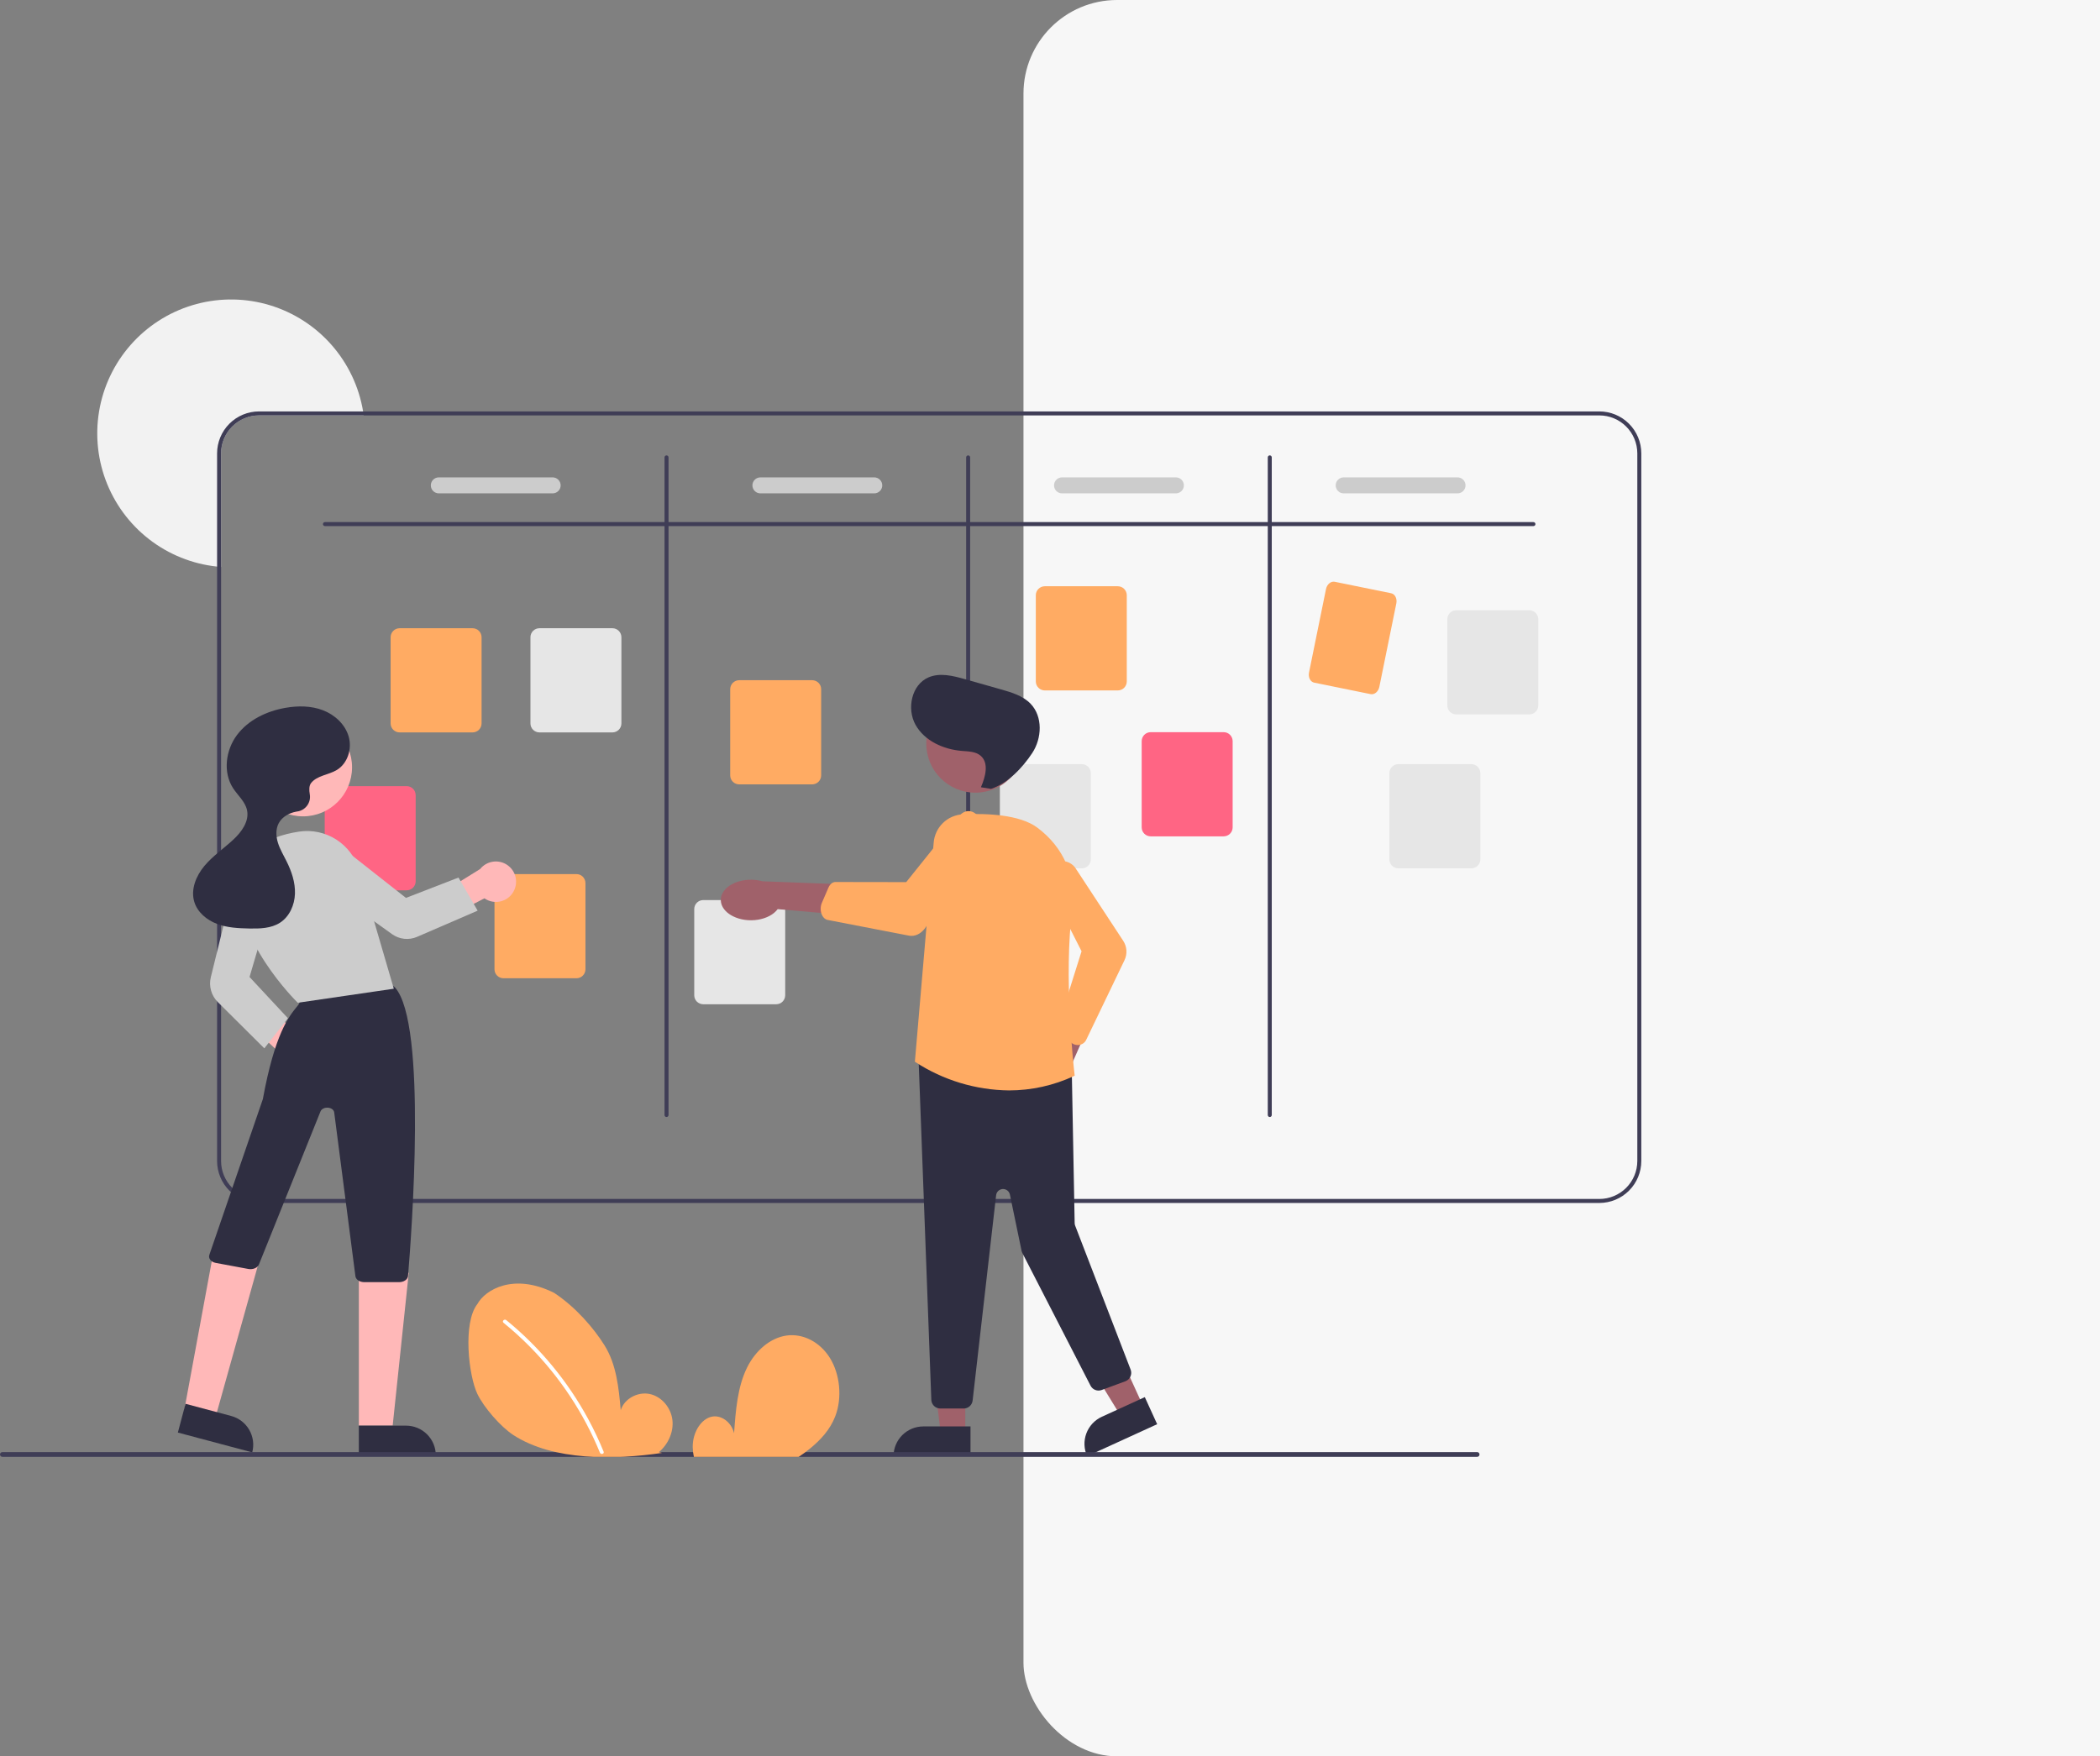 <svg width="673" height="563" viewBox="0 0 673 563" fill="none" xmlns="http://www.w3.org/2000/svg">
<rect x="0" y="0" width="673" height="563" fill="#808080" stroke="none"/>
<rect x="328" width="402" height="563" rx="30" fill="#F7F7F7"/>
<g clip-path="url(#clip0)">
<path d="M116.557 133.163H83.013C79.788 133.166 76.696 134.45 74.415 136.732C72.135 139.015 70.853 142.11 70.85 145.338V181.739C70.421 181.713 69.992 181.675 69.57 181.623C61.623 180.786 54.067 177.744 47.755 172.839C41.444 167.935 36.626 161.362 33.846 153.864C31.067 146.365 30.435 138.238 32.023 130.4C33.61 122.561 37.354 115.322 42.832 109.499C48.31 103.676 55.304 99.501 63.026 97.444C70.748 95.387 78.891 95.53 86.536 97.857C94.181 100.184 101.025 104.603 106.295 110.615C111.565 116.626 115.053 123.992 116.365 131.882C116.435 132.305 116.499 132.734 116.557 133.163Z" fill="#F2F2F2"/>
<path d="M512.557 131.882H83.013C79.449 131.886 76.032 133.305 73.512 135.827C70.991 138.35 69.574 141.77 69.57 145.338V372.163C69.574 375.73 70.991 379.151 73.512 381.673C76.032 384.196 79.449 385.615 83.013 385.619H512.557C516.121 385.615 519.538 384.196 522.058 381.673C524.579 379.151 525.996 375.73 526 372.163V145.338C525.996 141.77 524.579 138.35 522.058 135.827C519.538 133.305 516.121 131.886 512.557 131.882ZM524.72 372.163C524.717 375.391 523.435 378.486 521.154 380.768C518.874 383.051 515.782 384.334 512.557 384.337H83.013C79.788 384.334 76.696 383.051 74.416 380.768C72.135 378.486 70.853 375.391 70.85 372.163V145.338C70.853 142.11 72.135 139.015 74.416 136.732C76.696 134.45 79.788 133.166 83.013 133.163H512.557C515.782 133.166 518.874 134.45 521.154 136.732C523.435 139.015 524.717 142.11 524.72 145.338V372.163Z" fill="#3F3D56"/>
<path d="M491.432 168.642H104.138C103.968 168.642 103.806 168.574 103.686 168.454C103.566 168.334 103.498 168.171 103.498 168.001C103.498 167.831 103.566 167.668 103.686 167.548C103.806 167.428 103.968 167.36 104.138 167.36H491.432C491.602 167.36 491.764 167.428 491.884 167.548C492.005 167.668 492.072 167.831 492.072 168.001C492.072 168.171 492.005 168.334 491.884 168.454C491.764 168.574 491.602 168.642 491.432 168.642Z" fill="#3F3D56"/>
<path d="M213.605 358.066C213.435 358.066 213.272 357.999 213.152 357.879C213.032 357.759 212.964 357.596 212.964 357.426V146.619C212.964 146.449 213.032 146.286 213.152 146.166C213.272 146.046 213.435 145.978 213.605 145.978C213.774 145.978 213.937 146.046 214.057 146.166C214.177 146.286 214.245 146.449 214.245 146.619V357.426C214.245 357.596 214.177 357.759 214.057 357.879C213.937 357.999 213.774 358.066 213.605 358.066Z" fill="#3F3D56"/>
<path d="M310.268 358.066C310.098 358.066 309.935 357.999 309.815 357.879C309.695 357.759 309.628 357.596 309.628 357.426V146.619C309.628 146.449 309.695 146.286 309.815 146.166C309.935 146.046 310.098 145.978 310.268 145.978C310.438 145.978 310.601 146.046 310.721 146.166C310.841 146.286 310.908 146.449 310.908 146.619V357.426C310.908 357.596 310.841 357.759 310.721 357.879C310.601 357.999 310.438 358.066 310.268 358.066Z" fill="#3F3D56"/>
<path d="M406.931 358.066C406.761 358.066 406.599 357.999 406.479 357.879C406.358 357.759 406.291 357.596 406.291 357.426V146.619C406.291 146.449 406.358 146.286 406.479 146.166C406.599 146.046 406.761 145.978 406.931 145.978C407.101 145.978 407.264 146.046 407.384 146.166C407.504 146.286 407.571 146.449 407.571 146.619V357.426C407.571 357.596 407.504 357.759 407.384 357.879C407.264 357.999 407.101 358.066 406.931 358.066Z" fill="#3F3D56"/>
<path d="M151.456 234.778H128.064C127.301 234.777 126.568 234.473 126.028 233.933C125.488 233.392 125.184 232.659 125.184 231.895V204.266C125.184 203.502 125.488 202.769 126.028 202.228C126.568 201.688 127.301 201.383 128.064 201.383H151.456C152.219 201.383 152.951 201.688 153.492 202.228C154.032 202.769 154.335 203.502 154.336 204.266V231.895C154.335 232.659 154.032 233.392 153.492 233.933C152.951 234.473 152.219 234.777 151.456 234.778Z" fill="#FFAB63"/>
<path d="M184.744 313.59H161.352C160.589 313.59 159.856 313.285 159.316 312.745C158.776 312.204 158.473 311.471 158.472 310.707V283.078C158.473 282.314 158.776 281.581 159.316 281.04C159.856 280.5 160.589 280.196 161.352 280.195H184.744C185.507 280.196 186.24 280.5 186.78 281.04C187.32 281.581 187.623 282.314 187.624 283.078V310.707C187.623 311.471 187.32 312.204 186.78 312.745C186.24 313.285 185.507 313.59 184.744 313.59Z" fill="#FFAB63"/>
<path d="M260.282 251.438H236.89C236.127 251.437 235.394 251.133 234.854 250.592C234.314 250.052 234.011 249.319 234.01 248.554V220.925C234.011 220.161 234.314 219.428 234.854 218.888C235.394 218.347 236.127 218.043 236.89 218.042H260.282C261.045 218.043 261.778 218.347 262.318 218.888C262.858 219.428 263.162 220.161 263.162 220.925V248.554C263.162 249.319 262.858 250.052 262.318 250.592C261.778 251.133 261.045 251.437 260.282 251.438Z" fill="#FFAB63"/>
<path d="M358.226 221.323H334.834C334.071 221.322 333.338 221.018 332.798 220.477C332.258 219.936 331.954 219.204 331.954 218.439V190.81C331.954 190.046 332.258 189.313 332.798 188.772C333.338 188.232 334.071 187.928 334.834 187.927H358.226C358.989 187.928 359.722 188.232 360.262 188.772C360.802 189.313 361.105 190.046 361.106 190.81V218.439C361.105 219.204 360.802 219.936 360.262 220.477C359.722 221.018 358.989 221.322 358.226 221.323Z" fill="#FFAB63"/>
<path d="M439.252 222.508L421.168 218.829C420.578 218.708 420.071 218.299 419.76 217.69C419.449 217.082 419.359 216.324 419.509 215.584L424.952 188.83C425.103 188.09 425.482 187.428 426.006 186.99C426.53 186.552 427.156 186.372 427.747 186.492L445.831 190.171C446.421 190.292 446.928 190.701 447.239 191.31C447.55 191.918 447.64 192.676 447.49 193.416L442.047 220.169C441.896 220.91 441.517 221.571 440.993 222.01C440.469 222.448 439.843 222.628 439.252 222.508V222.508Z" fill="#FFAB63"/>
<path d="M490.098 229.011H466.706C465.943 229.011 465.21 228.707 464.67 228.166C464.13 227.625 463.827 226.893 463.826 226.128V198.499C463.827 197.735 464.13 197.002 464.67 196.461C465.21 195.921 465.943 195.617 466.706 195.616H490.098C490.861 195.617 491.594 195.921 492.134 196.461C492.674 197.002 492.977 197.735 492.978 198.499V226.128C492.977 226.893 492.674 227.625 492.134 228.166C491.594 228.707 490.861 229.011 490.098 229.011Z" fill="#E6E6E6"/>
<path d="M471.533 278.349H448.141C447.378 278.348 446.645 278.044 446.105 277.504C445.565 276.963 445.262 276.23 445.261 275.466V247.837C445.262 247.073 445.565 246.34 446.105 245.799C446.645 245.258 447.378 244.954 448.141 244.954H471.533C472.296 244.954 473.029 245.258 473.569 245.799C474.109 246.34 474.413 247.073 474.413 247.837V275.466C474.413 276.23 474.109 276.963 473.569 277.504C473.029 278.044 472.296 278.348 471.533 278.349Z" fill="#E6E6E6"/>
<path d="M392.154 268.097H368.763C367.999 268.096 367.267 267.792 366.726 267.252C366.186 266.711 365.883 265.978 365.882 265.214V237.585C365.883 236.821 366.186 236.088 366.726 235.547C367.267 235.007 367.999 234.702 368.763 234.702H392.154C392.918 234.702 393.65 235.007 394.19 235.547C394.73 236.088 395.034 236.821 395.034 237.585V265.214C395.034 265.978 394.73 266.711 394.19 267.252C393.65 267.792 392.918 268.096 392.154 268.097Z" fill="#FF6584"/>
<path d="M346.703 278.349H323.311C322.548 278.348 321.815 278.044 321.275 277.504C320.735 276.963 320.432 276.23 320.431 275.466V247.837C320.432 247.073 320.735 246.34 321.275 245.799C321.815 245.258 322.548 244.954 323.311 244.954H346.703C347.466 244.954 348.199 245.258 348.739 245.799C349.279 246.34 349.582 247.073 349.583 247.837V275.466C349.582 276.23 349.279 276.963 348.739 277.504C348.199 278.044 347.466 278.348 346.703 278.349Z" fill="#E6E6E6"/>
<path d="M248.759 321.92H225.368C224.604 321.919 223.872 321.615 223.332 321.075C222.792 320.534 222.488 319.801 222.487 319.037V291.408C222.488 290.643 222.792 289.911 223.332 289.37C223.872 288.829 224.604 288.525 225.368 288.525H248.759C249.523 288.525 250.255 288.829 250.795 289.37C251.335 289.911 251.639 290.643 251.64 291.408V319.037C251.639 319.801 251.335 320.534 250.795 321.075C250.255 321.615 249.523 321.919 248.759 321.92Z" fill="#E6E6E6"/>
<path d="M130.331 285.397H106.939C106.176 285.397 105.443 285.093 104.903 284.552C104.363 284.011 104.059 283.279 104.059 282.514V254.885C104.059 254.121 104.363 253.388 104.903 252.847C105.443 252.307 106.176 252.003 106.939 252.002H130.331C131.094 252.003 131.827 252.307 132.367 252.847C132.907 253.388 133.21 254.121 133.211 254.885V282.514C133.21 283.279 132.907 284.011 132.367 284.552C131.827 285.093 131.094 285.397 130.331 285.397Z" fill="#FF6584"/>
<path d="M196.266 234.778H172.875C172.111 234.777 171.379 234.473 170.839 233.933C170.299 233.392 169.995 232.659 169.994 231.895V204.266C169.995 203.502 170.299 202.769 170.839 202.228C171.379 201.688 172.111 201.383 172.875 201.383H196.266C197.03 201.383 197.762 201.688 198.302 202.228C198.842 202.769 199.146 203.502 199.147 204.266V231.895C199.146 232.659 198.842 233.392 198.302 233.933C197.762 234.473 197.03 234.777 196.266 234.778Z" fill="#E6E6E6"/>
<path d="M177.116 158.153H140.627C139.948 158.153 139.297 157.883 138.816 157.402C138.336 156.921 138.066 156.269 138.066 155.59C138.066 154.91 138.336 154.258 138.816 153.777C139.297 153.297 139.948 153.027 140.627 153.027H177.116C177.795 153.027 178.446 153.297 178.926 153.777C179.407 154.258 179.676 154.91 179.676 155.59C179.676 156.269 179.407 156.921 178.926 157.402C178.446 157.883 177.795 158.153 177.116 158.153Z" fill="#CCCCCC"/>
<path d="M280.181 158.153H243.692C243.013 158.153 242.362 157.883 241.881 157.402C241.401 156.921 241.131 156.269 241.131 155.59C241.131 154.91 241.401 154.258 241.881 153.777C242.362 153.297 243.013 153.027 243.692 153.027H280.181C280.86 153.027 281.511 153.297 281.991 153.777C282.472 154.258 282.741 154.91 282.741 155.59C282.741 156.269 282.472 156.921 281.991 157.402C281.511 157.883 280.86 158.153 280.181 158.153Z" fill="#CCCCCC"/>
<path d="M376.844 158.153H340.355C339.676 158.153 339.025 157.883 338.544 157.402C338.064 156.921 337.794 156.269 337.794 155.59C337.794 154.91 338.064 154.258 338.544 153.777C339.025 153.297 339.676 153.027 340.355 153.027H376.844C377.523 153.027 378.174 153.297 378.654 153.777C379.135 154.258 379.404 154.91 379.404 155.59C379.404 156.269 379.135 156.921 378.654 157.402C378.174 157.883 377.523 158.153 376.844 158.153Z" fill="#CCCCCC"/>
<path d="M467.106 158.153H430.617C429.938 158.153 429.286 157.883 428.806 157.402C428.326 156.921 428.056 156.269 428.056 155.59C428.056 154.91 428.326 154.258 428.806 153.777C429.286 153.297 429.938 153.027 430.617 153.027H467.106C467.785 153.027 468.436 153.297 468.916 153.777C469.396 154.258 469.666 154.91 469.666 155.59C469.666 156.269 469.396 156.921 468.916 157.402C468.436 157.883 467.785 158.153 467.106 158.153Z" fill="#CCCCCC"/>
<path d="M95.389 345.823C94.452 345.731 93.547 345.435 92.737 344.955C91.928 344.475 91.233 343.823 90.702 343.046C90.171 342.268 89.817 341.383 89.664 340.454C89.512 339.524 89.565 338.572 89.82 337.666L73.411 322.377L82.087 320.174L98.222 333.273C99.716 333.802 100.963 334.862 101.729 336.25C102.494 337.639 102.724 339.26 102.375 340.807C102.025 342.354 101.121 343.719 99.834 344.644C98.546 345.568 96.965 345.987 95.389 345.823Z" fill="#FFB8B8"/>
<path d="M115.002 457H125.843L131 408H115L115.002 457Z" fill="#FFB8B8"/>
<path d="M139.666 466.539L115 466.54L115 457.001L130.136 457C132.663 457 135.087 458.005 136.874 459.794C138.662 461.583 139.666 464.009 139.666 466.539L139.666 466.539Z" fill="#2F2E41"/>
<path d="M59 452.32L68.591 456L83 404.43L68.846 399L59 452.32Z" fill="#FFB8B8"/>
<path d="M80.835 465.568L57 459.218L59.451 450L74.078 453.897C76.52 454.548 78.604 456.143 79.871 458.332C81.139 460.52 81.486 463.123 80.835 465.568Z" fill="#2F2E41"/>
<path d="M127.929 411H116.73C116.023 411.002 115.34 410.807 114.817 410.453C114.293 410.099 113.967 409.612 113.901 409.088L107.103 356.574C107.053 356.188 106.825 355.828 106.458 355.554C106.09 355.28 105.606 355.11 105.088 355.073C104.57 355.035 104.051 355.132 103.619 355.348C103.188 355.564 102.87 355.885 102.721 356.255L82.983 405.327C82.774 405.848 82.302 406.29 81.667 406.559C81.031 406.828 80.28 406.905 79.571 406.772L69.153 404.835C68.789 404.767 68.447 404.647 68.147 404.48C67.846 404.314 67.592 404.105 67.4 403.865C67.209 403.626 67.082 403.361 67.029 403.085C66.976 402.809 66.996 402.528 67.089 402.258C67.26 401.763 84.096 352.817 84.243 352.314C88.058 331.399 92.622 325.795 95.074 322.784C95.277 322.535 95.463 322.306 95.631 322.089C95.841 321.818 97.135 319.13 97.956 317.385C98.063 317.101 98.247 316.836 98.498 316.608C98.749 316.38 99.061 316.193 99.414 316.059C109.716 312.14 121.77 314.853 125.219 315.778C125.791 315.927 126.282 316.211 126.619 316.586C136.966 328.195 131.888 395.622 130.765 409.021C130.718 409.557 130.399 410.06 129.872 410.428C129.346 410.795 128.651 411 127.929 411V411Z" fill="#2F2E41"/>
<path d="M97.101 261.688C105.785 261.688 112.824 254.642 112.824 245.951C112.824 237.259 105.785 230.213 97.101 230.213C88.418 230.213 81.378 237.259 81.378 245.951C81.378 254.642 88.418 261.688 97.101 261.688Z" fill="#FFB8B8"/>
<path d="M95.436 321.44L95.323 321.33C95.111 321.125 74.162 300.583 76.873 281.588C78.032 273.464 84.6 268.273 95.865 266.575C100.003 265.96 104.225 266.86 107.753 269.111C111.281 271.362 113.879 274.812 115.069 278.827L126.208 316.941L95.436 321.44Z" fill="#CCCCCC"/>
<path d="M84.714 336.051L69.786 321.204C68.766 320.183 68.025 318.916 67.635 317.526C67.244 316.135 67.218 314.668 67.559 313.264L74.785 283.842C75.002 282.96 75.397 282.132 75.945 281.409C76.495 280.687 77.186 280.084 77.977 279.64C78.768 279.195 79.641 278.918 80.544 278.825C81.446 278.732 82.358 278.826 83.222 279.1C84.871 279.632 86.247 280.785 87.061 282.315C87.874 283.845 88.061 285.632 87.581 287.297L79.973 313.181L92.276 326.404L84.714 336.051Z" fill="#CCCCCC"/>
<path d="M164.779 285.381C164.384 286.237 163.807 286.995 163.088 287.602C162.369 288.21 161.525 288.652 160.617 288.899C159.709 289.145 158.757 289.188 157.83 289.027C156.903 288.865 156.023 288.502 155.251 287.963L135.323 298.301L136.204 289.519L153.87 278.576C154.861 277.338 156.271 276.507 157.833 276.241C159.395 275.974 161 276.29 162.345 277.129C163.689 277.968 164.68 279.271 165.128 280.792C165.577 282.313 165.453 283.946 164.779 285.381H164.779Z" fill="#FFB8B8"/>
<path d="M153.075 291.918L133.648 300.321C132.355 300.876 130.941 301.088 129.543 300.938C128.144 300.788 126.807 300.28 125.661 299.463L100.958 281.747C100.221 281.218 99.6 280.544 99.134 279.765C98.667 278.987 98.366 278.12 98.247 277.22C98.129 276.32 98.196 275.405 98.445 274.532C98.694 273.659 99.12 272.847 99.695 272.145C100.8 270.811 102.382 269.96 104.103 269.772C105.825 269.585 107.552 270.075 108.919 271.14L130.1 287.827L146.937 281.307L153.075 291.918Z" fill="#CCCCCC"/>
<path d="M99.708 250.994C101.647 248.561 105.271 248.43 107.936 246.826C111.426 244.724 112.868 240.027 111.744 236.109C110.619 232.19 107.302 229.137 103.5 227.676C99.697 226.216 95.466 226.198 91.455 226.904C85.482 227.955 79.601 230.745 75.959 235.598C72.316 240.451 71.389 247.558 74.69 252.65C76.207 254.99 78.55 256.922 79.156 259.645C79.951 263.22 77.445 266.668 74.761 269.158C71.704 271.994 68.195 274.369 65.516 277.566C62.837 280.763 61.051 285.131 62.273 289.12C63.298 292.463 66.278 294.925 69.546 296.158C72.815 297.391 76.374 297.57 79.867 297.638C83.257 297.704 86.859 297.622 89.716 295.792C92.774 293.832 94.407 290.116 94.528 286.483C94.648 282.851 93.436 279.293 91.81 276.043C90.842 274.106 89.715 272.229 89.072 270.161C88.428 268.092 88.316 265.746 89.347 263.841C90.431 261.839 92.623 260.631 94.855 260.192C94.971 260.17 95.094 260.149 95.222 260.131C95.857 260.049 96.469 259.838 97.021 259.512C97.572 259.186 98.052 258.752 98.431 258.235C98.81 257.718 99.08 257.13 99.225 256.506C99.371 255.881 99.388 255.234 99.276 254.603C99.022 253.184 99.044 251.826 99.708 250.994Z" fill="#2F2E41"/>
<path d="M309.341 459.497H301.493L297.76 429.197L309.343 429.198L309.341 459.497Z" fill="#A0616A"/>
<path d="M295.887 457.252H311.023V466.791H286.357C286.357 465.539 286.604 464.298 287.083 463.141C287.562 461.984 288.264 460.932 289.149 460.046C290.034 459.161 291.084 458.458 292.24 457.979C293.397 457.499 294.636 457.252 295.887 457.252Z" fill="#2F2E41"/>
<path d="M366.286 450.599L359.148 453.862L343.173 427.855L353.71 423.038L366.286 450.599Z" fill="#A0616A"/>
<path d="M353.117 454.152L366.884 447.858L370.844 456.535L348.408 466.792C347.888 465.652 347.597 464.422 347.552 463.17C347.508 461.918 347.71 460.669 348.147 459.496C348.584 458.322 349.248 457.246 350.101 456.329C350.954 455.412 351.978 454.673 353.117 454.152Z" fill="#2F2E41"/>
<path d="M340.397 356.819C341.149 356.253 341.768 355.528 342.21 354.696C342.652 353.865 342.906 352.946 342.955 352.006C343.004 351.065 342.846 350.125 342.493 349.252C342.14 348.379 341.599 347.594 340.91 346.952L350.136 326L338.415 327.988L331.451 347.58C330.452 348.81 329.937 350.365 330.006 351.949C330.075 353.534 330.722 355.038 331.825 356.177C332.927 357.316 334.409 358.01 335.989 358.128C337.569 358.247 339.138 357.781 340.397 356.819Z" fill="#A0616A"/>
<path d="M308.841 451.508H301.343C300.616 451.505 299.917 451.229 299.384 450.733C298.852 450.237 298.525 449.559 298.47 448.833L294.382 339.548C294.351 339.129 294.413 338.709 294.561 338.316C294.71 337.924 294.943 337.568 295.243 337.275C295.543 336.982 295.904 336.758 296.3 336.619C296.696 336.48 297.117 336.429 297.535 336.47L340.895 341.079C341.598 341.148 342.251 341.472 342.731 341.991C343.21 342.51 343.482 343.187 343.496 343.894L344.405 392.101C344.409 392.363 344.46 392.621 344.554 392.866L362.341 439.033C362.478 439.39 362.544 439.77 362.533 440.152C362.522 440.535 362.435 440.911 362.278 441.259C362.12 441.607 361.895 441.921 361.616 442.181C361.336 442.442 361.007 442.644 360.649 442.776L353.051 445.578C352.392 445.821 351.666 445.814 351.01 445.559C350.355 445.303 349.816 444.817 349.494 444.191L327.644 401.665C327.525 401.434 327.438 401.188 327.385 400.933L323.652 382.932C323.544 382.41 323.254 381.944 322.833 381.617C322.412 381.29 321.889 381.123 321.357 381.147C320.825 381.172 320.319 381.385 319.93 381.748C319.54 382.112 319.293 382.603 319.233 383.132L311.703 448.952C311.623 449.656 311.287 450.305 310.759 450.776C310.231 451.248 309.548 451.508 308.841 451.508Z" fill="#2F2E41"/>
<path d="M312.574 254.098C321.258 254.098 328.297 247.052 328.297 238.36C328.297 229.669 321.258 222.623 312.574 222.623C303.891 222.623 296.852 229.669 296.852 238.36C296.852 247.052 303.891 254.098 312.574 254.098Z" fill="#A0616A"/>
<path d="M323.357 349.541C312.695 349.423 302.287 346.268 293.351 340.443L293.198 340.338L293.214 340.152L299.228 270.044C299.436 267.665 300.496 265.442 302.214 263.786C303.932 262.13 306.191 261.152 308.574 261.034C316.368 260.675 326.838 261.128 332.443 265.306C340.912 271.62 344.995 281.128 343.642 291.392C340.839 312.677 344.015 341.389 344.386 344.593L344.413 344.824L344.202 344.921C337.673 347.961 330.559 349.538 323.357 349.541Z" fill="#FFAB63"/>
<path d="M345.37 335C344.958 334.999 344.55 334.918 344.173 334.762C343.795 334.606 343.456 334.378 343.177 334.093L339.977 330.814C339.631 330.458 339.388 330.024 339.273 329.554C339.157 329.085 339.172 328.595 339.316 328.132L346.615 304.94L335.509 283.046C334.99 282.021 334.863 280.859 335.149 279.757C335.401 278.789 335.96 277.916 336.751 277.252C337.543 276.589 338.53 276.166 339.583 276.04C340.635 275.913 341.704 276.09 342.647 276.545C343.591 277.001 344.366 277.714 344.869 278.591L359.939 301.548C360.551 302.479 360.911 303.537 360.985 304.629C361.06 305.721 360.848 306.814 360.368 307.811L348.089 333.353C347.887 333.776 347.576 334.144 347.184 334.425C346.792 334.706 346.332 334.892 345.845 334.964C345.688 334.988 345.529 335 345.37 335V335Z" fill="#FFAB63"/>
<path d="M234.935 293.724C236.059 294.287 237.353 294.678 238.725 294.868C240.097 295.058 241.515 295.043 242.877 294.824C244.24 294.605 245.515 294.187 246.612 293.6C247.71 293.014 248.602 292.272 249.228 291.427L283 294.378L275.239 283.664L244.358 282.504C242.183 281.89 239.749 281.835 237.517 282.349C235.285 282.864 233.411 283.911 232.249 285.294C231.088 286.677 230.72 288.299 231.215 289.853C231.709 291.407 233.033 292.784 234.935 293.724V293.724Z" fill="#A0616A"/>
<path d="M292.105 300C291.818 300 291.53 299.972 291.245 299.917L265.236 294.891C264.811 294.81 264.407 294.582 264.061 294.229C263.714 293.876 263.437 293.409 263.253 292.869C263.193 292.695 263.143 292.515 263.104 292.33H263.104C263.004 291.85 262.975 291.346 263.022 290.85C263.068 290.355 263.187 289.877 263.372 289.449L265.525 284.477C265.756 283.946 266.082 283.506 266.47 283.201C266.859 282.895 267.297 282.733 267.743 282.732H267.747L290.418 282.768L307.35 261.632C308.138 260.65 309.144 260.077 310.199 260.007C311.126 259.947 312.044 260.28 312.832 260.962C313.62 261.644 314.241 262.642 314.614 263.826C314.986 265.009 315.093 266.323 314.919 267.592C314.744 268.862 314.298 270.028 313.639 270.937L296.744 297.118C296.159 298.025 295.444 298.75 294.645 299.247C293.846 299.743 292.98 300 292.105 300V300Z" fill="#FFAB63"/>
<path d="M314.362 252.361C315.799 249.032 317.015 244.6 314.259 242.246C312.66 240.881 310.358 240.879 308.263 240.709C302.363 240.23 296.289 237.513 293.405 232.338C290.521 227.164 292.131 219.469 297.572 217.135C301.24 215.561 305.445 216.633 309.284 217.723L320.81 220.994C324.235 221.966 327.831 223.038 330.297 225.609C334.229 229.708 333.935 236.637 330.812 241.383C327.688 246.128 322.985 251.078 317.6 252.879L314.362 252.361Z" fill="#2F2E41"/>
<path d="M473.384 467H0.762C0.662 467 0.562 466.981 0.47 466.943C0.377 466.904 0.293 466.848 0.222 466.777C0.151 466.706 0.094 466.622 0.056 466.53C0.017 466.437 -0.002 466.337 -0.002 466.237C-0.002 466.137 0.017 466.037 0.056 465.945C0.094 465.852 0.151 465.768 0.222 465.697C0.293 465.626 0.377 465.57 0.47 465.532C0.562 465.493 0.662 465.474 0.762 465.474H473.384C473.485 465.474 473.584 465.493 473.677 465.532C473.77 465.57 473.854 465.626 473.925 465.697C473.996 465.768 474.052 465.852 474.091 465.945C474.129 466.037 474.149 466.137 474.149 466.237C474.149 466.337 474.129 466.437 474.091 466.53C474.052 466.622 473.996 466.706 473.925 466.777C473.854 466.848 473.77 466.904 473.677 466.943C473.584 466.981 473.485 467 473.384 467Z" fill="#3F3D56"/>
<path d="M225.501 473.005C223.125 470.461 221.682 466.443 222.06 462.531C222.439 458.618 224.783 455.022 227.824 454.191C230.865 453.361 234.331 455.66 235.255 459.424C235.763 452.168 236.349 444.608 239.394 438.428C242.151 432.833 246.926 428.83 252.101 428.114C257.277 427.397 262.726 430.102 265.953 435.278C269.181 440.453 269.971 447.977 267.711 453.919C266.045 458.296 262.977 461.553 259.763 464.204C249.507 472.658 236.785 475.515 224.68 473.258L225.501 473.005Z" fill="#FFAB63"/>
<path d="M211.166 465.484C214.147 462.966 215.958 458.988 215.483 455.116C215.008 451.244 212.067 447.684 208.252 446.862C204.437 446.04 200.087 448.316 198.929 452.041C198.291 444.859 197.556 437.376 193.736 431.26C190.276 425.722 184.5 419 177.59 414.438C164.59 407.938 155.5 413.438 153 418C148.256 424 150.164 440.981 153 446.862C155.089 451.195 160.467 457.377 164.5 460C177.367 468.369 197.008 467.968 212.196 465.734L211.166 465.484Z" fill="#FFAB63"/>
<path d="M162.244 423.167C167.601 427.529 172.516 432.408 176.918 437.732C181.32 443.051 185.196 448.784 188.49 454.851C190.332 458.254 191.986 461.755 193.446 465.339C193.744 466.068 192.559 466.385 192.265 465.664C189.679 459.347 186.481 453.297 182.715 447.603C178.967 441.93 174.677 436.633 169.906 431.788C167.208 429.049 164.361 426.46 161.378 424.033C160.766 423.535 161.637 422.674 162.244 423.167V423.167Z" fill="white"/>
</g>
<defs>
<clipPath id="clip0">
<rect width="526" height="371" fill="white" transform="translate(0 96)"/>
</clipPath>
</defs>
</svg>
